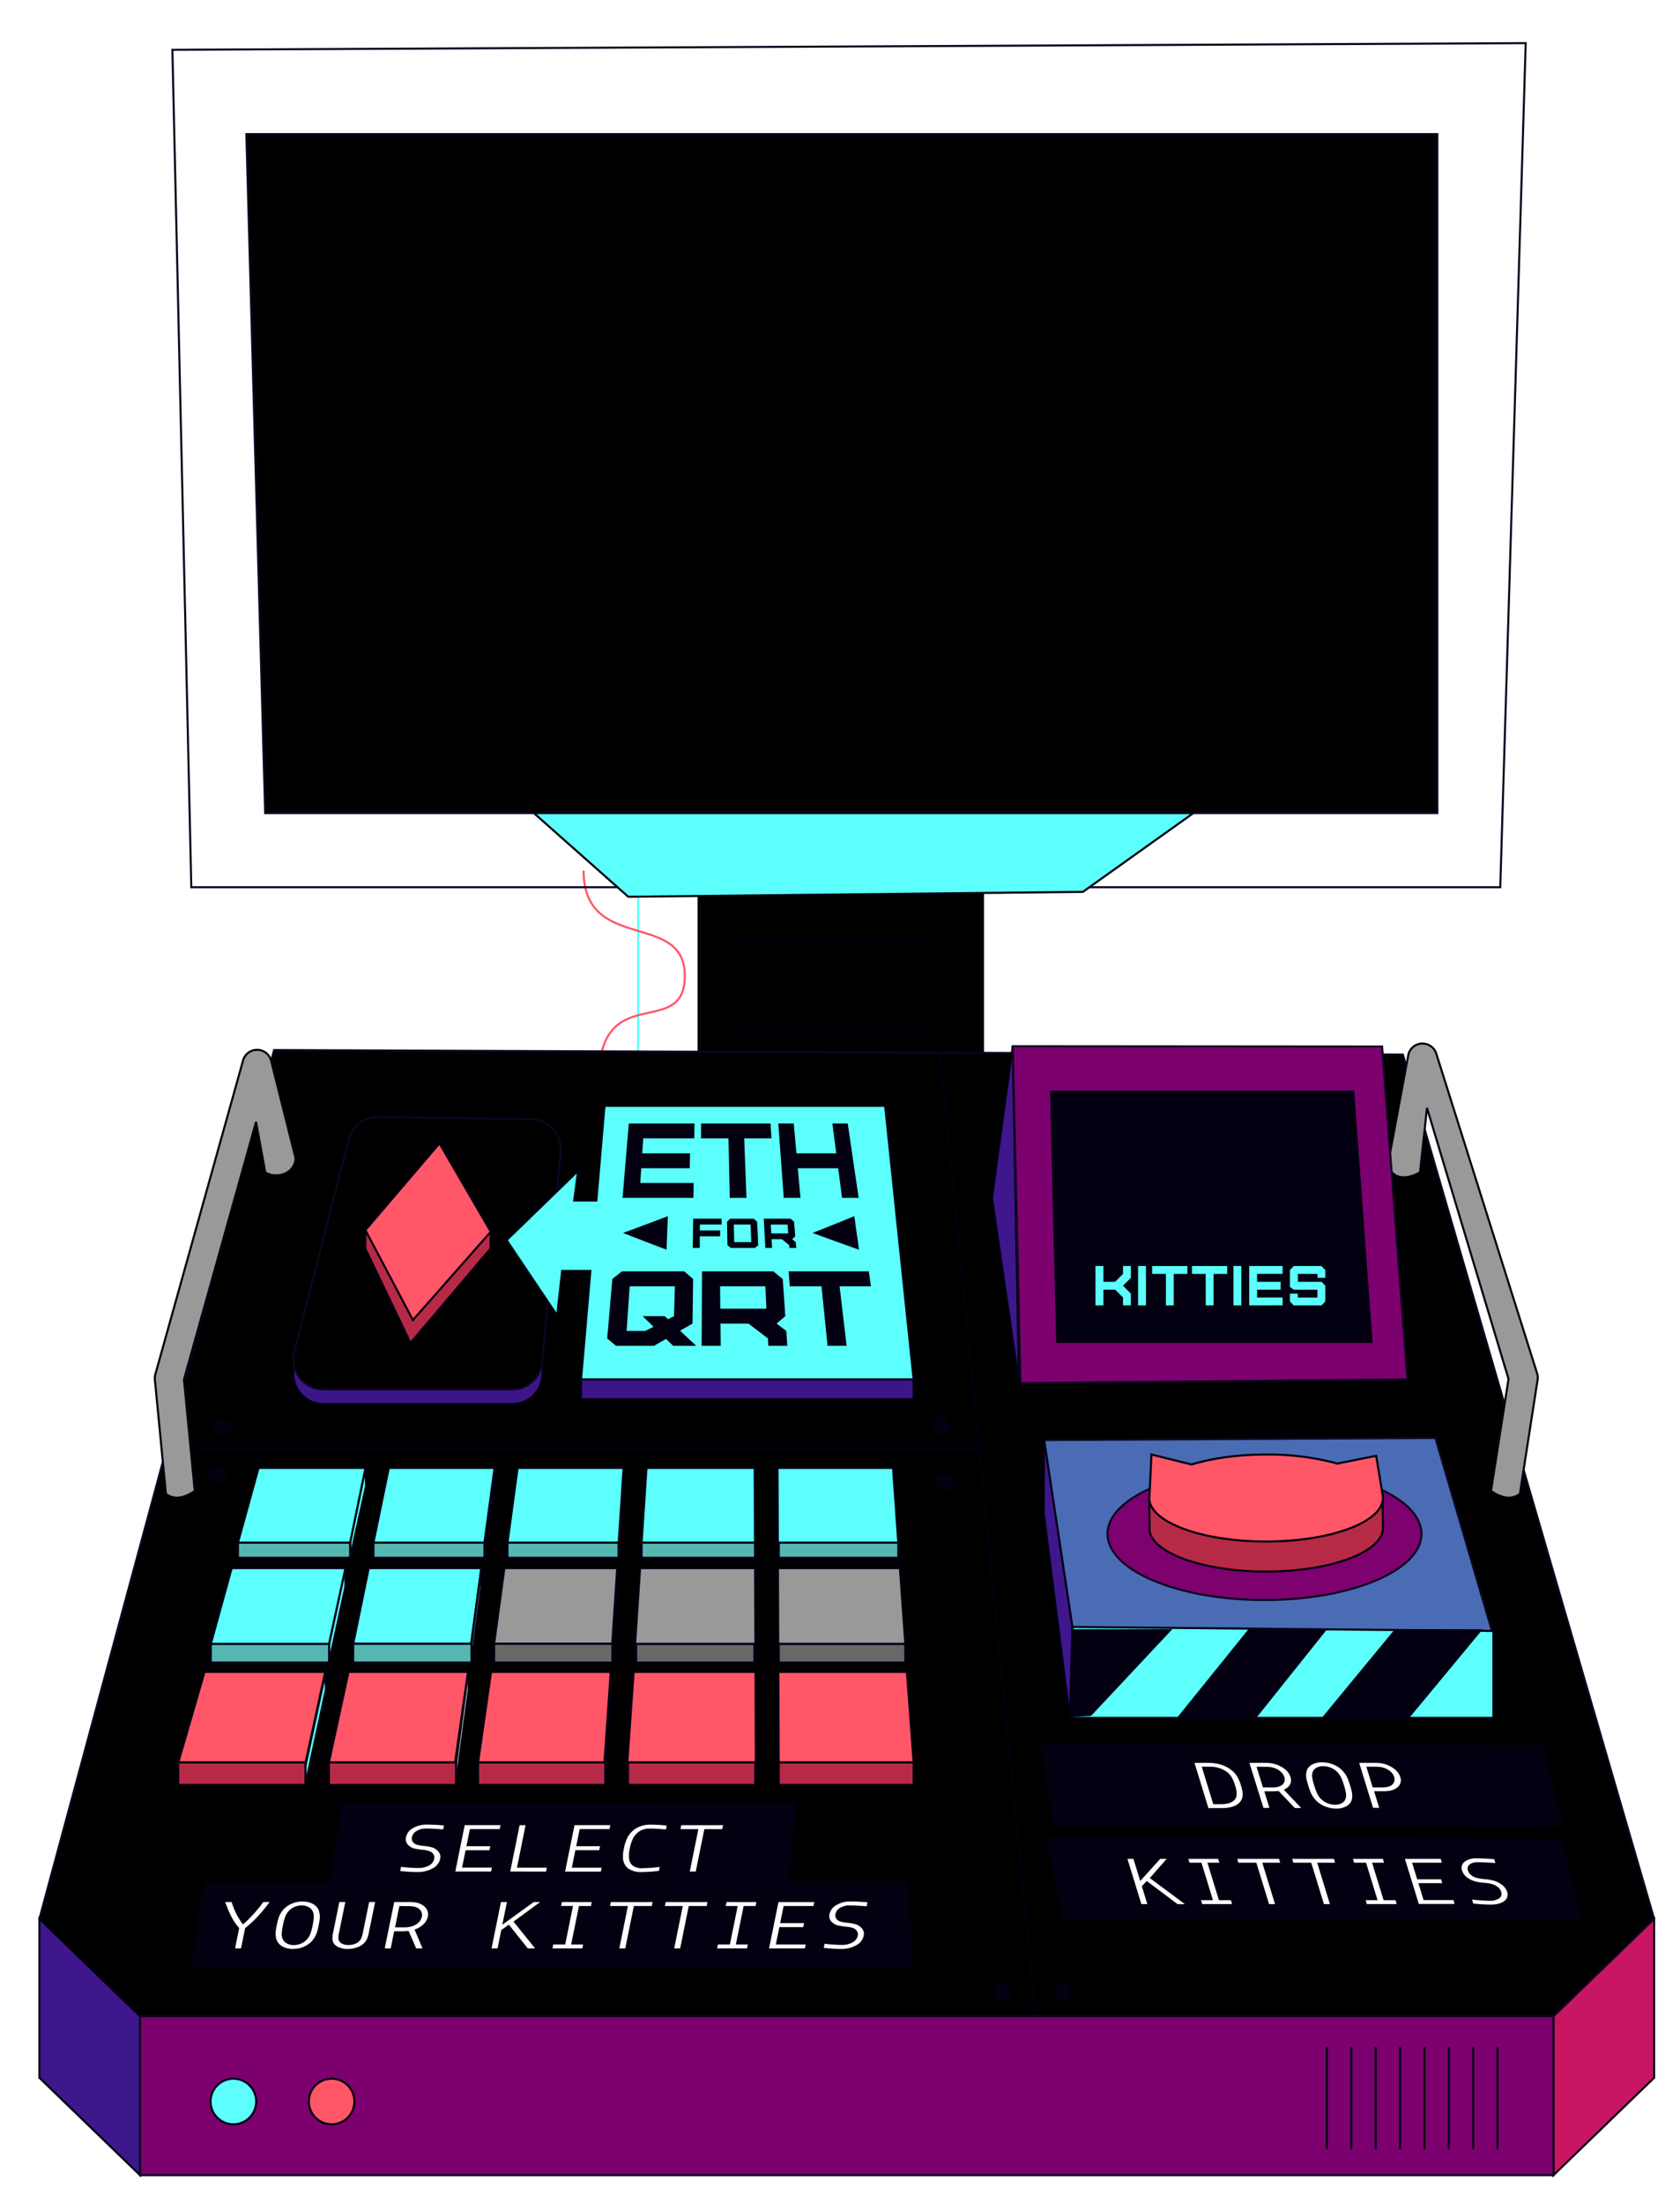 <svg id='Layer_1' data-name='Layer 1' xmlns='http://www.w3.org/2000/svg'
xmlnsXlink='http://www.w3.org/1999/xlink' viewBox='0 0 810 1062'>
    <defs>
        <linearGradient id='linear-gradient' x1='405.39' y1='483.5' x2='405.39'
        y2='330.55' gradientUnits='userSpaceOnUse'>
            <stop offset='0' stopColor='#3e178c' />
            <stop offset='1' stopColor='#0a0022' />
        </linearGradient>
        <linearGradient id='linear-gradient-2' x1='853.06' y1='424.96' x2='114.38'
        y2='987' gradientUnits='userSpaceOnUse'>
            <stop offset='0' stopColor='#ff5767' stopOpacity='0.9' />
            <stop offset='0.3' stopColor='#e21e5e' />
            <stop offset='0.64' stopColor='#7e006e' />
            <stop offset='0.72' stopColor='#790270' />
            <stop offset='0.82' stopColor='#6a0777' />
            <stop offset='0.93' stopColor='#521083' />
            <stop offset='1' stopColor='#3e178c' />
        </linearGradient>
        <linearGradient id='linear-gradient-3' x1='260.91' y1='546.72' x2='190.54'
        y2='633.53' gradientUnits='userSpaceOnUse'>
            <stop offset='0.01' stopColor='#5cfffc' />
            <stop offset='1' stopColor='#3e178c' />
        </linearGradient>
        <linearGradient id='linear-gradient-4' x1='714.8' y1='6.27' x2='138.18'
        y2='412.51' xlinkHref='#linear-gradient-2' />
        <linearGradient id='linear-gradient-5' x1='275.88' y1='313.71' x2='770.55'
        y2='-11.62' gradientUnits='userSpaceOnUse'>
            <stop offset='0.01' stopColor='#030011' />
            <stop offset='1' stopColor='#3e178c' />
        </linearGradient>
    </defs>
    <rect x='336.83' y='374.16' width='137.12' height='196.02' stroke='#030011'
    strokeLinejoin='round' strokeWidth='4.15' fill='url(#linear-gradient)'
    />
    <line x1='353.57' y1='453.84' x2='452.79' y2='453.84' fill='none' stroke='#030011'
    strokeLinejoin='round' strokeWidth='3.18' />
    <line x1='353.57' y1='467.93' x2='452.79' y2='467.93' fill='none' stroke='#030011'
    strokeLinejoin='round' strokeWidth='3.18' />
    <line x1='353.57' y1='482.01' x2='452.79' y2='482.01' fill='none' stroke='#030011'
    strokeLinejoin='round' strokeWidth='3.18' />
    <line x1='353.57' y1='496.09' x2='452.79' y2='496.09' fill='none' stroke='#030011'
    strokeLinejoin='round' strokeWidth='3.18' />
    <line x1='307.68' y1='508.51' x2='307.68' y2='416.51' fill='none' stroke='#5cfffc'
    strokeMiterlimit='10' strokeWidth='7' />
    <path d='M281.38,419.51c0,40,48.8,19.12,48.8,50.69s-41.55,1.08-41.55,50.7'
    fill='none' stroke='#ff5767' strokeMiterlimit='10' strokeWidth='5.96' />
    <polygon points='676.4 508.18 132.15 506 19 924.68 66.52 971.6 749.01 971.6 797.53 924.68 676.4 508.18'
    stroke='#0e061e' strokeMiterlimit='10' strokeWidth='3' fill='url(#linear-gradient-2)'
    />
    <polygon points='19 924.68 67.52 971.6 67.52 1048.18 19 1001.25 19 924.68'
    fill='#3e178c' stroke='#030011' strokeLinejoin='round' strokeWidth='3'
    />
    <polygon points='797.53 924.68 749.01 971.6 749.01 1048.18 797.53 1001.25 797.53 924.68'
    fill='#c81662' stroke='#0e061e' strokeMiterlimit='10' strokeWidth='3' />
    <rect x='67.52' y='971.6' width='681.5' height='76.58' fill='#7c016f'
    stroke='#0e061e' strokeMiterlimit='10' strokeWidth='3' />
    <polygon points='503.28 693.93 517.06 785.02 720.02 788.28 692.08 692.93 503.28 693.93'
    fill='#496cb5' stroke='#0e061e' strokeMiterlimit='10' strokeWidth='3.26'
    />
    <ellipse cx='609.67' cy='739.15' rx='75.68' ry='31.88' fill='#7d016f'
    stroke='#0e061e' strokeLinecap='round' strokeLinejoin='round' strokeWidth='4.16'
    />
    <path d='M666.6,738a7.57,7.57,0,0,0,.19-1.64c0-.56-.19-15.79-.19-15.79l-9.56,4c-10.14-5.54-27.23-9.18-46.6-9.18s-36.45,3.64-46.6,9.18l-9.75-4,.19,17.43c2.26,10.81,26.53,19.32,56.16,19.32s53.9-8.51,56.16-19.32Z'
    fill='#b72a46' stroke='#030011' strokeLinejoin='round' strokeWidth='2.91'
    />
    <path d='M666.6,723.52a7.57,7.57,0,0,0,.19-1.64,7.66,7.66,0,0,0-.19-1.65l-3.07-18.7-18.71,3.74a127.54,127.54,0,0,0-34.38-4.36c-13.64,0-26.15,1.81-35.9,4.81l-19.39-4.81-1.06,22.61h.19c2.26,10.81,26.53,19.32,56.16,19.32s53.9-8.51,56.16-19.32Z'
    fill='#ff5767' stroke='#030011' strokeLinejoin='round' strokeWidth='2.91'
    />
    <polygon points='720.02 827.82 517.06 827.82 517.06 784.02 720.02 785.92 720.02 827.82'
    fill='#5cfffc' stroke='#030011' strokeLinejoin='round' strokeWidth='3.26'
    />
    <polygon points='526.03 826.87 517.06 827.37 517.06 785.1 565.21 785.1 526.03 826.87'
    fill='#030011' />
    <polygon points='605.39 828.23 567.12 828.23 601.94 785.1 639.85 785.1 605.39 828.23'
    fill='#030011' />
    <polygon points='679.12 828.23 636.95 828.23 672.5 785.1 714.89 785.1 679.12 828.23'
    fill='#030011' />
    <polygon points='503.28 692.93 503.28 729.63 515.85 827.85 517.06 784.02 503.28 692.93'
    fill='#3e178c' stroke='#030011' strokeLinejoin='round' strokeWidth='3'
    />
    <line x1='472.19' y1='698.66' x2='85.38' y2='698.66' fill='none' stroke='#030011'
    strokeLinejoin='round' strokeWidth='3.01' />
    <path d='M80,719.85l-5.33-55a6.91,6.91,0,0,1,.22-2.56L117.2,511a7,7,0,0,1,13.54.23l11.79,47c-.65,7.87-9.5,9.87-14.63,6.75l-4.45-24.37L88.7,664.8l5.2,53.7C88.77,721.93,84,722.94,80,719.85Z'
    fill='#999' stroke='#030011' strokeLinejoin='round' strokeWidth='2.91'
    />
    <path d='M732.8,719.85l8.59-55.3a6.91,6.91,0,0,0-.23-2.56L692.58,508a7,7,0,0,0-13.55.23l-9.66,51.91c.65,7.88,8.2,9,15.28,4.74l3.36-31L727.33,664.5l-8.46,54C724,721.93,728.74,722.94,732.8,719.85Z'
    fill='#999' stroke='#030011' strokeLinejoin='round' strokeWidth='2.91'
    />
    <polygon points='753.82 880.02 744.21 840.94 501.6 840.31 508.1 880.02 753.82 880.02'
    fill='#030011' />
    <polygon points='762.9 925.24 753.3 886.15 504.6 885.57 512.08 925.24 762.9 925.24'
    fill='#030011' />
    <path d='M582.26,849.49q7.23,0,11.67,3.67a11,11,0,0,1,2.7,3.16,20.42,20.42,0,0,1,1.7,4.07,17.19,17.19,0,0,1,.8,4.07,5.39,5.39,0,0,1-.76,3.16q-2.18,3.66-9.41,3.67h-6.34l-6.7-21.8Zm14,14.78a15.52,15.52,0,0,0-.76-3.88,18.74,18.74,0,0,0-1.63-3.89,8.73,8.73,0,0,0-2.33-2.64,14,14,0,0,0-8.66-2.51h-3.46l5.56,18.08h3.46q5.33,0,7.11-2.51A4.17,4.17,0,0,0,596.21,864.27Z'
    fill='#fff' />
    <path d='M602.39,849.49h6.22c.74,0,1.35,0,1.82,0s1.13.07,2,.16a12.84,12.84,0,0,1,2.45.5,14,14,0,0,1,2.32.93q4,2,5,5.25a4.41,4.41,0,0,1-1.74,5.25,6.27,6.27,0,0,1-1.5.82l8.39,8.85h-3.06l-7.85-8.22a27.3,27.3,0,0,1-3.52.17h-3.35l2.47,8h-2.87Zm3.45,1.86,3.08,10h3.35c.84,0,1.51,0,2,0a10.8,10.8,0,0,0,1.89-.31,5.29,5.29,0,0,0,1.84-.78,3.3,3.3,0,0,0,1.24-1.67,3.52,3.52,0,0,0,0-2.22,5.45,5.45,0,0,0-1.33-2.22,8.09,8.09,0,0,0-2.27-1.67,10,10,0,0,0-1.64-.64,9.49,9.49,0,0,0-1.78-.34q-.93-.11-1.5-.12c-.38,0-.89,0-1.53,0Z'
    fill='#fff' />
    <path d='M633,850.13a9.85,9.85,0,0,1,4.4-.89,13.92,13.92,0,0,1,5,.89,13.45,13.45,0,0,1,3.94,2.24,11.08,11.08,0,0,1,1.51,1.55,14.17,14.17,0,0,1,1.13,1.57,12.15,12.15,0,0,1,.85,1.73c.29.67.49,1.2.61,1.57s.29.91.5,1.59.37,1.21.48,1.59.23.9.36,1.58a9.37,9.37,0,0,1,.2,1.72,8.21,8.21,0,0,1-.15,1.57,5.07,5.07,0,0,1-.56,1.56,5.91,5.91,0,0,1-2.57,2.24,9.88,9.88,0,0,1-4.4.89,13.88,13.88,0,0,1-5-.89,13.74,13.74,0,0,1-3.95-2.24,11.67,11.67,0,0,1-1.51-1.55,16.56,16.56,0,0,1-1.12-1.57,12.66,12.66,0,0,1-.86-1.73c-.28-.68-.48-1.2-.61-1.58s-.29-.91-.5-1.59-.36-1.21-.47-1.58-.23-.91-.36-1.58a9.58,9.58,0,0,1-.21-1.73,8.36,8.36,0,0,1,.16-1.57,4.85,4.85,0,0,1,.56-1.55A5.74,5.74,0,0,1,633,850.13Zm8.34,1.58a9.28,9.28,0,0,0-3.37-.61,6.42,6.42,0,0,0-3,.62,4.1,4.1,0,0,0-1.77,1.57,4.26,4.26,0,0,0-.54,1.56,6.18,6.18,0,0,0,.06,1.9c.12.71.24,1.29.35,1.74s.3,1.09.55,1.89.45,1.44.61,1.89.41,1,.72,1.74a9.57,9.57,0,0,0,1.11,1.91,9.9,9.9,0,0,0,1.49,1.55,9.66,9.66,0,0,0,2.75,1.58,9.25,9.25,0,0,0,3.37.62,6.58,6.58,0,0,0,3-.62,4.11,4.11,0,0,0,1.77-1.58,4.32,4.32,0,0,0,.53-1.55,5.92,5.92,0,0,0-.05-1.91c-.12-.7-.24-1.29-.36-1.74s-.3-1.08-.55-1.89-.45-1.43-.61-1.89-.4-1-.71-1.74a9.8,9.8,0,0,0-1.12-1.9,9.5,9.5,0,0,0-1.49-1.56A9.85,9.85,0,0,0,641.35,851.71Z'
    fill='#fff' />
    <path d='M655.32,849.48h6.22c.74,0,1.35,0,1.82,0s1.14.07,2,.16a13.63,13.63,0,0,1,2.45.49,14.09,14.09,0,0,1,2.32.94c2.65,1.36,4.31,3.11,5,5.25a4.41,4.41,0,0,1-1.73,5.24,7.15,7.15,0,0,1-1.75.94,9.31,9.31,0,0,1-2.14.5c-.78.08-1.4.14-1.86.16s-1.07,0-1.8,0h-3.35l2.47,8H662Zm3.45,1.86,3.08,10h3.35l1.52,0c.37,0,.84-.06,1.42-.12a6.48,6.48,0,0,0,1.57-.34,4.49,4.49,0,0,0,1.25-.65,3.35,3.35,0,0,0,1.25-1.66,3.59,3.59,0,0,0,0-2.22,5.55,5.55,0,0,0-1.33-2.23,8.16,8.16,0,0,0-2.26-1.66,9.63,9.63,0,0,0-3.43-1q-.93-.09-1.5-.12l-1.53,0Z'
    fill='#fff' />
    <path d='M553.18,917.55H550.3l-6.7-21.79h2.88l3.28,10.67,9.62-10.67h3.12L554.37,905l16.92,12.58h-3.53l-14.87-11.16-2.37,2.53Z'
    fill='#fff' />
    <path d='M587.33,895.76l.57,1.85h-5.75l5.55,18.07h5.76l.57,1.86H579.64l-.57-1.86h5.75l-5.55-18.07h-5.75l-.57-1.86Z'
    fill='#fff' />
    <path d='M616.67,895.75l.57,1.86h-8.63l6.13,19.94h-2.88l-6.12-19.94h-8.63l-.58-1.85Z'
    fill='#fff' />
    <path d='M643.14,895.75l.57,1.86h-8.63l6.12,19.94h-2.87l-6.13-19.94h-8.63l-.57-1.86Z'
    fill='#fff' />
    <path d='M666.73,895.75l.57,1.86h-5.76l5.56,18.08h5.75l.57,1.85H659l-.57-1.85h5.75l-5.55-18.08h-5.76l-.57-1.86Z'
    fill='#fff' />
    <path d='M677.37,895.75h17.26l.57,1.85H680.82l2.47,8H694.8l.57,1.86H683.86l2.51,8.17h14.39l.57,1.86H684.07Z'
    fill='#fff' />
    <path d='M726.64,911.58a3.79,3.79,0,0,1-1.36,4.5q-2.22,1.71-6.49,1.71c-2.41,0-5.24-.17-8.47-.5l-.58-1.9c3.48.36,6.3.54,8.48.54a7.64,7.64,0,0,0,4.63-1.16,2.68,2.68,0,0,0,.91-3.19,4.58,4.58,0,0,0-1.43-2.11,8.12,8.12,0,0,0-2.49-1.42,18.56,18.56,0,0,0-4-.73,37.39,37.39,0,0,1-3.87-.52,12,12,0,0,1-4.52-2,6.56,6.56,0,0,1-2.52-3.42,3.64,3.64,0,0,1,1.22-4.22,9,9,0,0,1,5.83-1.65q3.12,0,8.43.38l.58,1.88c-3.8-.27-6.61-.41-8.44-.4a6.07,6.07,0,0,0-4,1.11,2.52,2.52,0,0,0-.79,2.9,4.43,4.43,0,0,0,1.45,2.12,7.1,7.1,0,0,0,2.51,1.37,24.3,24.3,0,0,0,4.12.65,25,25,0,0,1,4.59.81,12.12,12.12,0,0,1,3.94,2.1A6.52,6.52,0,0,1,726.64,911.58Z'
    fill='#fff' />
    <polygon points='158.56 910.74 164.55 869.02 383.79 868.4 379.93 910.74 158.56 910.74'
    fill='#030011' />
    <polygon points='91.78 948.73 98.19 907 437.59 906.38 440.51 948.73 91.78 948.73'
    fill='#030011' />
    <path d='M212.23,895.75a6.89,6.89,0,0,1-3.68,4.62,14.8,14.8,0,0,1-7.37,1.74,75.2,75.2,0,0,1-8.21-.51l.4-2a76.12,76.12,0,0,0,8.2.56A10.62,10.62,0,0,0,206.8,899a4.79,4.79,0,0,0,2.55-3.27,2.79,2.79,0,0,0-.35-2.16,4,4,0,0,0-1.74-1.46,13.73,13.73,0,0,0-3.67-.75,28.65,28.65,0,0,1-3.6-.54,6.46,6.46,0,0,1-3.48-2.05,4,4,0,0,1-.76-3.52,6.55,6.55,0,0,1,3.39-4.32,12.88,12.88,0,0,1,6.68-1.69c2.09,0,4.83.13,8.24.4l-.39,1.92c-3.66-.28-6.41-.42-8.23-.42a8.58,8.58,0,0,0-4.54,1.15,4.49,4.49,0,0,0-2.28,3,2.85,2.85,0,0,0,.35,2.19,3.68,3.68,0,0,0,1.8,1.4,20.12,20.12,0,0,0,3.79.67,18.66,18.66,0,0,1,4.18.82,6.31,6.31,0,0,1,2.85,2.16A4,4,0,0,1,212.23,895.75Z'
    fill='#fff' />
    <path d='M224.06,879.52h17.26l-.39,1.9H226.55l-1.68,8.25h11.51l-.39,1.91H224.48l-1.7,8.38h14.39l-.39,1.9H219.52Z'
    fill='#fff' />
    <path d='M246,901.86l4.53-22.34h2.88L249.25,900h14.38l-.38,1.9Z' fill='#fff'
    />
    <path d='M277,879.52h17.26l-.39,1.9H279.48l-1.68,8.25h11.51l-.39,1.9h-11.5L275.71,900H290.1l-.39,1.9H272.45Z'
    fill='#fff' />
    <path d='M318.07,899.63l-.39,1.9a68.21,68.21,0,0,1-8.23.59,10.65,10.65,0,0,1-6.38-1.62,6.5,6.5,0,0,1-2.64-4.41,16,16,0,0,1,.4-5.4,18.58,18.58,0,0,1,1.79-5.39,11.5,11.5,0,0,1,4.36-4.42,13.46,13.46,0,0,1,6.89-1.61,65.29,65.29,0,0,1,7.57.46l-.39,1.9a68.14,68.14,0,0,0-7.57-.46,9.34,9.34,0,0,0-5,1.18,9.22,9.22,0,0,0-3.18,3.39,17.14,17.14,0,0,0-1.64,5,14.84,14.84,0,0,0-.37,4.95,5.19,5.19,0,0,0,1.86,3.38,7.4,7.4,0,0,0,4.65,1.19A71.35,71.35,0,0,0,318.07,899.63Z'
    fill='#fff' />
    <path d='M348.62,879.52l-.39,1.91H339.6l-4.15,20.44h-2.88l4.15-20.44h-8.63l.39-1.91Z'
    fill='#fff' />
    <path d='M117.38,927.15a63.6,63.6,0,0,0,9.56-10.59H130q-2.81,3.77-5.62,6.84a52,52,0,0,1-6.19,5.73l-2,9.77h-2.87l2-9.77a28.8,28.8,0,0,1-3.86-5.73,53.34,53.34,0,0,1-2.85-6.84h3.06a36.6,36.6,0,0,0,5.27,10.59Z'
    fill='#fff' />
    <path d='M141,917.22a12.78,12.78,0,0,1,4.86-.91,10.19,10.19,0,0,1,4.49.91,6.76,6.76,0,0,1,2.79,2.29,5.65,5.65,0,0,1,.71,1.6,9.14,9.14,0,0,1,.32,1.61,9.86,9.86,0,0,1,0,1.77c-.06.69-.13,1.23-.2,1.62s-.18.93-.32,1.62-.26,1.25-.34,1.63-.24.93-.45,1.62a13.13,13.13,0,0,1-.69,1.77,12.49,12.49,0,0,1-1,1.61,9.51,9.51,0,0,1-1.36,1.6,11.93,11.93,0,0,1-3.72,2.29,12.78,12.78,0,0,1-4.86.91,10.19,10.19,0,0,1-4.49-.91,6.7,6.7,0,0,1-2.79-2.3,5.47,5.47,0,0,1-.71-1.59,9.14,9.14,0,0,1-.32-1.61,9.86,9.86,0,0,1,0-1.77c.06-.69.13-1.23.2-1.62s.18-.93.32-1.63.26-1.24.34-1.62.24-.93.46-1.62a11.56,11.56,0,0,1,.68-1.77,12.49,12.49,0,0,1,1-1.61,9.51,9.51,0,0,1,1.36-1.6A11.93,11.93,0,0,1,141,917.22Zm7.52,1.63a6.67,6.67,0,0,0-3-.64,8.41,8.41,0,0,0-7.23,3.85,8.77,8.77,0,0,0-.92,2c-.25.73-.43,1.32-.55,1.79s-.25,1.11-.42,1.93-.29,1.47-.36,1.94-.13,1.06-.18,1.79a6.42,6.42,0,0,0,.13,1.95,4.81,4.81,0,0,0,.69,1.59,4.74,4.74,0,0,0,1.93,1.62,6.8,6.8,0,0,0,3,.63,8.67,8.67,0,0,0,3.31-.63,8.31,8.31,0,0,0,3.92-3.21,8.77,8.77,0,0,0,.92-1.95c.25-.73.43-1.32.55-1.79s.25-1.11.42-1.94.29-1.47.36-1.93.13-1.06.18-1.79a6.42,6.42,0,0,0-.13-2,4.86,4.86,0,0,0-.69-1.6A4.8,4.8,0,0,0,148.48,918.85Z'
    fill='#fff' />
    <path d='M163.6,916.56h2.88l-3,14.7a11.29,11.29,0,0,0-.32,2.89,3,3,0,0,0,1.37,2.27,6.13,6.13,0,0,0,3.48.84,8,8,0,0,0,3.82-.84,5.16,5.16,0,0,0,2.3-2.27,12.68,12.68,0,0,0,.85-2.89l3-14.7h2.87l-3,14.7a14.4,14.4,0,0,1-1,3.32,7.66,7.66,0,0,1-3.49,3.31,12.23,12.23,0,0,1-5.71,1.27,9.45,9.45,0,0,1-5.22-1.27,4.27,4.27,0,0,1-2.12-3.32,11.88,11.88,0,0,1,.31-3.31Z'
    fill='#fff' />
    <path d='M190.07,916.56h6.22c.74,0,1.34,0,1.81,0s1.09.07,1.87.16a9.24,9.24,0,0,1,2.19.51,7.82,7.82,0,0,1,1.84,1,5,5,0,0,1,2.26,5.38q-.67,3.28-4.44,5.38a11.24,11.24,0,0,1-1.93.84l3.82,9.08h-3.05L197,930.48a29,29,0,0,1-3.61.18h-3.35l-1.67,8.25h-2.88Zm2.49,1.91-2.09,10.28h3.35c.84,0,1.52,0,2.05,0a12.74,12.74,0,0,0,2.06-.31,9,9,0,0,0,2.24-.81,7.11,7.11,0,0,0,2.1-1.7,5.17,5.17,0,0,0,1.11-2.28,3.73,3.73,0,0,0-.19-2.28,3.85,3.85,0,0,0-1.4-1.7,5.46,5.46,0,0,0-1.32-.67,7,7,0,0,0-1.6-.35q-.88-.09-1.44-.12l-1.52,0Z'
    fill='#fff' />
    <path d='M239.9,938.91H237l4.53-22.34h2.88l-2.22,10.93,15.12-10.93h3.12L247.58,926,258,938.91h-3.53l-9.12-11.44-3.67,2.59Z'
    fill='#fff' />
    <path d='M285.29,916.57l-.39,1.9h-5.75L275.38,937h5.76l-.39,1.9H266.37l.38-1.9h5.76l3.76-18.54h-5.75l.38-1.9Z'
    fill='#fff' />
    <path d='M314.63,916.57l-.39,1.91h-8.63l-4.15,20.44h-2.87l4.15-20.44h-8.63l.38-1.9Z'
    fill='#fff' />
    <path d='M341.1,916.57l-.39,1.91h-8.63l-4.15,20.44h-2.88l4.15-20.44h-8.63l.39-1.91Z'
    fill='#fff' />
    <path d='M364.68,916.58l-.38,1.9h-5.76L354.78,937h5.76l-.39,1.91H345.77l.38-1.91h5.76l3.76-18.53h-5.76l.39-1.91Z'
    fill='#fff' />
    <path d='M375.33,916.58h17.26l-.39,1.9H377.82l-1.68,8.25h11.51l-.39,1.91h-11.5l-1.7,8.37h14.38l-.39,1.9H370.79Z'
    fill='#fff' />
    <path d='M416.43,932.81a6.82,6.82,0,0,1-3.68,4.62,14.68,14.68,0,0,1-7.36,1.74,75.3,75.3,0,0,1-8.22-.5l.4-2a73.76,73.76,0,0,0,8.2.56,10.55,10.55,0,0,0,5.24-1.19,4.78,4.78,0,0,0,2.55-3.27,2.85,2.85,0,0,0-.35-2.16,4,4,0,0,0-1.75-1.46,13.75,13.75,0,0,0-3.67-.74,28.65,28.65,0,0,1-3.6-.54,6.54,6.54,0,0,1-3.48-2.06,4,4,0,0,1-.76-3.51,6.56,6.56,0,0,1,3.4-4.33,12.92,12.92,0,0,1,6.68-1.69c2.08,0,4.82.14,8.23.4l-.39,1.92q-5.49-.4-8.23-.41a8.72,8.72,0,0,0-4.54,1.14,4.44,4.44,0,0,0-2.27,3,2.83,2.83,0,0,0,.34,2.18,3.61,3.61,0,0,0,1.81,1.4,18.22,18.22,0,0,0,3.78.67,18,18,0,0,1,4.18.83,6.15,6.15,0,0,1,2.86,2.16A4,4,0,0,1,416.43,932.81Z'
    fill='#fff' />
    <rect x='280.13' y='664.71' width='160.38' height='9.55' fill='#3c1688'
    stroke='#030011' strokeLinejoin='round' strokeWidth='3.18' />
    <path d='M181.76,545.31l73.74-1.93a14.45,14.45,0,0,1,14.78,15.67l-8.83,104.27a14.45,14.45,0,0,1-14.4,13.23H155.89a14.45,14.45,0,0,1-14-18l26.25-102.34A14.46,14.46,0,0,1,181.76,545.31Z'
    fill='#3c1688' stroke='#030011' strokeLinejoin='round' strokeWidth='3.18'
    />
    <path d='M181.76,538.24l73.74,1.07A14.45,14.45,0,0,1,270.28,555l-8.83,101.27a14.45,14.45,0,0,1-14.4,13.23H155.89a14.45,14.45,0,0,1-14-18L168.14,549.1A14.46,14.46,0,0,1,181.76,538.24Z'
    stroke='#0e061e' strokeMiterlimit='10' strokeWidth='3.26' fill='url(#linear-gradient-3)'
    />
    <polygon points='214.9 556.27 176.16 592.75 176.16 601.79 197.92 647.16 236.47 601.71 236.64 593.54 214.9 556.27'
    fill='#b72a46' stroke='#030011' strokeLinejoin='round' strokeWidth='2.91'
    />
    <polygon points='211.88 550.96 176.16 592.75 199.08 636.13 236.64 593.54 211.88 550.96'
    fill='#ff5767' stroke='#030011' strokeLinejoin='round' strokeWidth='2.91'
    />
    <polygon points='440.51 664.71 426.76 532.88 291.45 532.88 287.53 578.5 276.86 578.5 278.72 564.18 244.24 597.6 268.64 633.94 271.03 612.46 284.62 612.46 280.13 664.71 440.51 664.71'
    fill='#5cfffc' stroke='#030011' strokeLinejoin='round' strokeWidth='3.26'
    />
    <path d='M300.17,577.24q1.49-17.91,3-35.84h31.68l-.1,7.17H310.12c-.19,2.89-.29,4.33-.48,7.22h23.05c-.05,2.87-.08,4.3-.13,7.17H309.17c-.19,2.84-.29,4.27-.47,7.11h25.72l-.1,7.17Z'
    fill='#030011' />
    <path d='M351.85,577.24q-.32-14.34-.62-28.67H338l.05-7.17H371.5c.19,2.87.29,4.3.48,7.17H358.81q.56,14.34,1.09,28.67Z'
    fill='#030011' />
    <path d='M377.89,577.24q-1.32-17.91-2.65-35.84h7.46l1.3,14.39h19.2c-.76-5.76-1.13-8.63-1.88-14.39h7.41q2.63,17.93,5.26,35.84h-8c-.75-5.71-1.12-8.57-1.87-14.28H384.65c.52,5.71.77,8.57,1.29,14.28Z'
    fill='#030011' />
    <path d='M334,601.37c.08-5.65.12-8.47.19-14.11h13.71c0,1.13,0,1.7,0,2.82H337.44c0,1.14,0,1.71,0,2.84h9.78c0,1.13,0,1.7,0,2.83H337.4c0,2.24,0,3.37,0,5.62Z'
    fill='#030011' />
    <path d='M352.38,601.37,350.72,600l-.21-11.29,1.57-1.43h11.31l1.65,1.43c.22,4.52.32,6.77.54,11.29L364,601.37Zm9.85-2.82-.35-8.47h-8.09l.21,8.47Z'
    fill='#030011' />
    <path d='M380.57,601.37c0-.56-.07-.84-.11-1.39-.7-.58-1.06-.86-1.76-1.43L377,597.16H372l.25,4.21H369c-.3-5.65-.45-8.47-.76-14.11h12.9l1.71,1.43c.24,2.82.35,4.23.58,7.06l-1.5,1.41,1.73,1.39c.1,1.12.14,1.69.23,2.82Zm-.54-7c-.12-1.7-.19-2.55-.32-4.25h-8.1c.11,1.7.16,2.55.26,4.25Z'
    fill='#030011' />
    <path d='M335.67,648.52H324.56l-3.44-3.32c-2.29,1.33-3.45,2-5.77,3.32H297c-1.71-1.41-2.55-2.12-4.24-3.53q1.23-14.34,2.47-28.67l4.56-3.63h30.18c1.66,1.45,2.5,2.18,4.2,3.63-.12,8.6-.17,12.9-.28,21.5-2.37,1.38-3.56,2.06-6,3.43C331,644.16,332.51,645.62,335.67,648.52Zm-25.82-14.28h10.64l1.55,1.48,2.93-1.48c.17-5.75.26-8.63.42-14.39H303.61l-1.5,21.51h9l4-2C313,637.34,311.94,636.31,309.85,634.24Z'
    fill='#030011' />
    <path d='M370.45,648.52c-.07-1.41-.11-2.12-.18-3.53-1.91-1.45-2.86-2.18-4.74-3.63s-2.81-2.12-4.67-3.54H347.38c.05,4.28.07,6.42.12,10.7h-9.2l.18-35.83h34.43c1.78,1.45,2.68,2.18,4.49,3.63.49,7.17.73,10.75,1.22,17.92l-4.21,3.58c1.86,1.42,2.8,2.12,4.69,3.54.2,2.86.29,4.3.49,7.16Zm-.93-17.86L369,619.85H347.18c.05,4.32.07,6.49.12,10.81Z'
    fill='#030011' />
    <path d='M399,648.52q-1.46-14.32-2.92-28.67H380.77c-.22-2.86-.32-4.3-.53-7.16h38.68c.42,2.86.62,4.3,1,7.16H404.8l3.39,28.67Z'
    fill='#030011' />
    <path d='M322,586.05c-.24,6.47-.37,9.71-.61,16.17-8.52-3.23-12.72-4.85-21-8.08C309.15,590.91,313.46,589.29,322,586.05Z'
    fill='#030011' />
    <path d='M411.9,586.05c.91,6.47,1.36,9.71,2.27,16.17-9.1-3.23-13.58-4.85-22.41-8.08C400,590.91,404,589.29,411.9,586.05Z'
    fill='#030011' />
    <line x1='453.02' y1='506' x2='499.35' y2='971.6' fill='none' stroke='#030011'
    strokeLinejoin='round' strokeWidth='3.01' />
    <polygon points='83.12 24 735.61 20.79 723.34 427.55 92.24 427.55 83.12 24'
    stroke='#0e061e' strokeMiterlimit='10' strokeWidth='3.51' fill='url(#linear-gradient-4)'
    />
    <polygon points='118.78 64.62 693.01 64.62 693.01 391.8 127.85 391.8 118.78 64.62'
    stroke='#0e061e' strokeMiterlimit='10' strokeWidth='4.08' fill='url(#linear-gradient-5)'
    />
    <line x1='722.02' y1='986.43' x2='722.02' y2='1035.68' fill='none' stroke='#030011'
    strokeLinejoin='round' strokeWidth='5' />
    <line x1='710.27' y1='986.43' x2='710.27' y2='1035.68' fill='none' stroke='#030011'
    strokeLinejoin='round' strokeWidth='5' />
    <line x1='698.52' y1='986.43' x2='698.52' y2='1035.68' fill='none' stroke='#030011'
    strokeLinejoin='round' strokeWidth='5' />
    <line x1='686.77' y1='986.43' x2='686.77' y2='1035.68' fill='none' stroke='#030011'
    strokeLinejoin='round' strokeWidth='5' />
    <line x1='675.02' y1='986.43' x2='675.02' y2='1035.68' fill='none' stroke='#030011'
    strokeLinejoin='round' strokeWidth='5' />
    <line x1='663.27' y1='986.43' x2='663.27' y2='1035.68' fill='none' stroke='#030011'
    strokeLinejoin='round' strokeWidth='5' />
    <line x1='651.52' y1='986.43' x2='651.52' y2='1035.68' fill='none' stroke='#030011'
    strokeLinejoin='round' strokeWidth='5' />
    <line x1='639.77' y1='986.43' x2='639.77' y2='1035.68' fill='none' stroke='#030011'
    strokeLinejoin='round' strokeWidth='5' />
    <circle cx='112.52' cy='1012.68' r='11' fill='#5cfffc' stroke='#030011'
    strokeLinejoin='round' strokeWidth='3.26' />
    <circle cx='159.89' cy='1012.68' r='11' fill='#ff5767' stroke='#030011'
    strokeLinejoin='round' strokeWidth='2.91' />
    <circle cx='455.77' cy='714.18' r='4.27' fill='#030011' />
    <circle cx='453.77' cy='686.93' r='4.27' fill='#030011' />
    <circle cx='104.83' cy='711.02' r='4.27' fill='#030011' />
    <circle cx='107.3' cy='687.86' r='4.27' fill='#030011' />
    <circle cx='483.14' cy='960.11' r='4.27' fill='#030011' />
    <circle cx='512.14' cy='960.11' r='4.27' fill='#030011' />
    <polygon points='257.38 391.8 302.9 432.13 522.1 429.78 575.41 391.8 257.38 391.8'
    fill='#5cfffc' stroke='#030011' strokeLinejoin='round' strokeWidth='3.07'
    />
    <polygon points='491.28 666.37 478.29 577.12 488.28 504.16 491.28 666.37'
    fill='#3e178c' stroke='#030011' strokeLinejoin='round' strokeWidth='3'
    />
    <polygon points='678.57 664.71 666.35 504.3 488.28 504.16 492.04 666.5 678.57 664.71'
    fill='#7c016f' stroke='#0e061e' strokeMiterlimit='10' strokeWidth='3' />
    <polygon points='661.79 647.18 509.24 647.18 506.24 525.51 652.9 525.51 661.79 647.18'
    fill='#030011' />
    <path d='M528.16,629.06v-19H532v7.62h5.66l3.8-3.8v-3.82h3.77v5.72l-3.77,3.8,3.77,3.79v5.67h-3.77v-3.8l-3.8-3.77H532v7.57Z'
    fill='#5cfffc' />
    <path d='M548.71,629.06v-19h3.8v19Z' fill='#5cfffc' />
    <path d='M562.13,629.06V613.87h-6.64v-3.79h17v3.79h-6.59v15.19Z' fill='#5cfffc'
    />
    <path d='M581.33,629.06V613.87h-6.64v-3.79h17v3.79h-6.59v15.19Z' fill='#5cfffc'
    />
    <path d='M594.7,629.06v-19h3.8v19Z' fill='#5cfffc' />
    <path d='M602.29,629.06v-19H618.4v3.79H606.09v3.83h11.36v3.79H606.09v3.77H618.4v3.8Z'
    fill='#5cfffc' />
    <path d='M623.79,629.06l-1.87-1.87v-3.8h3.8v1.87h9.46v-3.77H623.79l-1.87-1.35V612l1.87-1.92h13.29L639,612v3.77h-3.77v-1.9h-9.46v3.8h11.36l1.87,1.9v7.62l-1.87,1.87Z'
    fill='#5cfffc' />
    <polygon points='233.58 750.68 238.46 714.7 187.45 714.7 180.05 750.68 233.58 750.68'
    fill='#ff5767' stroke='#030011' strokeLinejoin='round' strokeWidth='2.91'
    />
    <polygon points='298.31 750.68 300.68 714.7 249.56 714.7 244.68 750.68 298.31 750.68'
    fill='#ff5767' stroke='#030011' strokeLinejoin='round' strokeWidth='2.91'
    />
    <polygon points='176.22 714.7 124.65 714.7 114.73 750.68 168.82 750.68 176.22 714.7'
    fill='#ff5767' stroke='#030011' strokeLinejoin='round' strokeWidth='2.91'
    />
    <polygon points='364.02 750.68 363.87 714.7 311.7 714.7 309.34 750.68 364.02 750.68'
    fill='#ff5767' stroke='#030011' strokeLinejoin='round' strokeWidth='2.91'
    />
    <polygon points='166.55 764.68 111.7 764.68 101.65 801.15 159.05 801.15 166.55 764.68'
    fill='#ff5767' stroke='#030011' strokeLinejoin='round' strokeWidth='2.91'
    />
    <polygon points='166.55 764.68 166.55 755.65 158.66 792.13 158.66 801.15 166.55 764.68'
    fill='#5cfffc' stroke='#030011' strokeLinejoin='round' strokeWidth='2.91'
    />
    <polygon points='177.78 764.68 170.28 801.15 227.13 801.15 232.08 764.68 177.78 764.68'
    fill='#ff5767' stroke='#030011' strokeLinejoin='round' strokeWidth='2.91'
    />
    <polygon points='243.19 764.68 238.23 801.15 295.19 801.15 297.59 764.68 243.19 764.68'
    fill='#ff5767' stroke='#030011' strokeLinejoin='round' strokeWidth='2.91'
    />
    <polygon points='306.21 801.15 364.22 801.15 364.07 764.68 308.61 764.68 306.21 801.15'
    fill='#ff5767' stroke='#030011' strokeLinejoin='round' strokeWidth='2.91'
    />
    <polygon points='433.11 750.68 430.56 714.7 374.87 714.7 375.02 750.68 433.11 750.68'
    fill='#ff5767' stroke='#030011' strokeLinejoin='round' strokeWidth='2.91'
    />
    <rect x='244.68' y='743.34' width='53.53' height='7.33' fill='#55b7b2'
    stroke='#030011' strokeLinejoin='round' strokeWidth='2.91' />
    <polygon points='298.31 743.34 300.68 707.36 249.56 707.36 244.68 743.34 298.31 743.34'
    fill='#5cfffc' stroke='#030011' strokeLinejoin='round' strokeWidth='2.91'
    />
    <rect x='309.34' y='743.34' width='54.67' height='7.33' fill='#55b7b2'
    stroke='#030011' strokeLinejoin='round' strokeWidth='2.91' />
    <polygon points='364.02 743.34 363.87 707.36 311.7 707.36 309.34 743.34 364.02 743.34'
    fill='#5cfffc' stroke='#030011' strokeLinejoin='round' strokeWidth='2.91'
    />
    <rect x='375.48' y='743.34' width='57.63' height='7.33' fill='#55b7b2'
    stroke='#030011' strokeLinejoin='round' strokeWidth='2.91' />
    <polygon points='433.11 743.34 430.56 707.36 374.87 707.36 375.02 743.34 433.11 743.34'
    fill='#5cfffc' stroke='#030011' strokeLinejoin='round' strokeWidth='2.91'
    />
    <polygon points='375.45 860.13 440.51 860.13 437.26 814.15 375.26 814.15 375.45 860.13'
    fill='#999' stroke='#030011' strokeLinejoin='round' strokeWidth='2.91'
    />
    <polygon points='236.74 814.15 230.5 860.13 291.44 860.13 294.46 814.15 236.74 814.15'
    fill='#999' stroke='#030011' strokeLinejoin='round' strokeWidth='2.91'
    />
    <polygon points='168.02 814.15 158.56 860.13 219.4 860.13 225.64 814.15 168.02 814.15'
    fill='#999' stroke='#030011' strokeLinejoin='round' strokeWidth='2.91'
    />
    <polygon points='305.49 814.15 302.46 860.13 364.45 860.13 364.26 814.15 305.49 814.15'
    fill='#999' stroke='#030011' strokeLinejoin='round' strokeWidth='2.91'
    />
    <polygon points='375.45 849.3 440.51 849.3 437.26 805.68 375.26 805.68 375.45 849.3'
    fill='#ff5767' stroke='#030011' strokeLinejoin='round' strokeWidth='2.91'
    />
    <polygon points='236.74 805.68 230.5 849.3 291.44 849.3 294.46 805.68 236.74 805.68'
    fill='#ff5767' stroke='#030011' strokeLinejoin='round' strokeWidth='2.91'
    />
    <polygon points='225.64 805.68 219.9 849.3 219.9 860.13 226.09 814.15 225.64 805.68'
    fill='#999' stroke='#030011' strokeLinejoin='round' strokeWidth='2.91'
    />
    <polygon points='168.02 805.68 158.56 849.3 219.4 849.3 225.64 805.68 168.02 805.68'
    fill='#ff5767' stroke='#030011' strokeLinejoin='round' strokeWidth='2.91'
    />
    <polygon points='305.49 805.68 302.46 849.3 364.45 849.3 364.26 805.68 305.49 805.68'
    fill='#ff5767' stroke='#030011' strokeLinejoin='round' strokeWidth='2.91'
    />
    <polygon points='375.07 764.68 375.22 801.15 436.48 801.15 433.89 764.68 375.07 764.68'
    fill='#ff5767' stroke='#030011' strokeLinejoin='round' strokeWidth='2.91'
    />
    <polygon points='177.78 755.65 170.28 792.13 227.13 792.13 232.08 755.65 177.78 755.65'
    fill='#5cfffc' stroke='#030011' strokeLinejoin='round' strokeWidth='2.91'
    />
    <polygon points='243.19 755.65 238.23 792.13 295.19 792.13 297.59 755.65 243.19 755.65'
    fill='#999' stroke='#030011' strokeLinejoin='round' strokeWidth='2.91'
    />
    <rect x='306.71' y='792.13' width='57.02' height='9.02' fill='#686868'
    stroke='#030011' strokeLinejoin='round' strokeWidth='2.91' />
    <polygon points='306.21 792.13 364.22 792.13 364.07 755.65 308.61 755.65 306.21 792.13'
    fill='#999' stroke='#030011' strokeLinejoin='round' strokeWidth='2.91'
    />
    <rect x='375.48' y='792.13' width='60.99' height='9.02' fill='#686868'
    stroke='#030011' strokeLinejoin='round' strokeWidth='2.91' />
    <polygon points='375.07 755.65 375.22 792.13 436.48 792.13 433.89 755.65 375.07 755.65'
    fill='#999' stroke='#030011' strokeLinejoin='round' strokeWidth='2.91'
    />
    <rect x='238.23' y='792.13' width='57.02' height='9.02' fill='#686868'
    stroke='#030011' strokeLinejoin='round' strokeWidth='2.91' />
    <rect x='170.28' y='792.13' width='57.02' height='9.02' fill='#55b7b2'
    stroke='#030011' strokeLinejoin='round' strokeWidth='2.91' />
    <polygon points='232.08 755.65 227.3 792.13 227.3 801.15 232.08 764.68 232.08 755.65'
    fill='#999' stroke='#030011' strokeLinejoin='round' strokeWidth='2.91'
    />
    <rect x='101.65' y='792.13' width='57.02' height='9.02' fill='#55b7b2'
    stroke='#030011' strokeLinejoin='round' strokeWidth='2.91' />
    <rect x='158.56' y='849.3' width='61.34' height='10.83' fill='#b72a46'
    stroke='#030011' strokeLinejoin='round' strokeWidth='2.91' />
    <rect x='230.5' y='849.3' width='61.34' height='10.83' fill='#b72a46'
    stroke='#030011' strokeLinejoin='round' strokeWidth='2.91' />
    <rect x='302.79' y='849.3' width='61.34' height='10.83' fill='#b72a46'
    stroke='#030011' strokeLinejoin='round' strokeWidth='2.91' />
    <rect x='375.48' y='849.3' width='65.03' height='10.83' fill='#b72a46'
    stroke='#030011' strokeLinejoin='round' strokeWidth='2.91' />
    <polygon points='166.55 755.65 111.7 755.65 101.65 792.13 158.66 792.13 166.55 755.65'
    fill='#5cfffc' stroke='#030011' strokeLinejoin='round' strokeWidth='2.91'
    />
    <polygon points='98.61 814.15 85.94 860.13 147.33 860.13 156.79 814.15 98.61 814.15'
    fill='#ff5767' stroke='#030011' strokeLinejoin='round' strokeWidth='2.91'
    />
    <polygon points='157.17 814.15 156.79 806.68 147.28 850.87 147.28 859.89 157.17 814.15'
    fill='#5cfffc' stroke='#030011' strokeLinejoin='round' strokeWidth='2.91'
    />
    <polygon points='98.61 805.68 85.94 849.3 147.33 849.3 156.79 805.68 98.61 805.68'
    fill='#ff5767' stroke='#030011' strokeLinejoin='round' strokeWidth='2.91'
    />
    <rect x='85.94' y='849.3' width='61.34' height='10.83' fill='#b72a46'
    stroke='#030011' strokeLinejoin='round' strokeWidth='2.91' />
    <polygon points='176.5 716.12 176.22 707.36 168.82 743.34 168.82 750.68 176.5 716.12'
    fill='#5cfffc' stroke='#030011' strokeLinejoin='round' strokeWidth='2.91'
    />
    <rect x='114.73' y='743.34' width='54.08' height='7.33' fill='#55b7b2'
    stroke='#030011' strokeLinejoin='round' strokeWidth='2.91' />
    <polygon points='176.22 707.36 124.65 707.36 114.73 743.34 168.82 743.34 176.22 707.36'
    fill='#5cfffc' stroke='#030011' strokeLinejoin='round' strokeWidth='2.55'
    />
    <polygon points='238.46 707.02 233.75 742.47 233.75 750.15 238.46 714.7 238.46 707.02'
    fill='#5cfffc' stroke='#030011' strokeLinejoin='round' strokeWidth='2.48'
    />
    <rect x='180.05' y='743.34' width='53.53' height='7.33' fill='#55b7b2'
    stroke='#030011' strokeLinejoin='round' strokeWidth='2.91' />
    <polygon points='233.58 743.34 238.46 707.36 187.45 707.36 180.05 743.34 233.58 743.34'
    fill='#5cfffc' stroke='#030011' strokeLinejoin='round' strokeWidth='2.55'
    />
</svg>